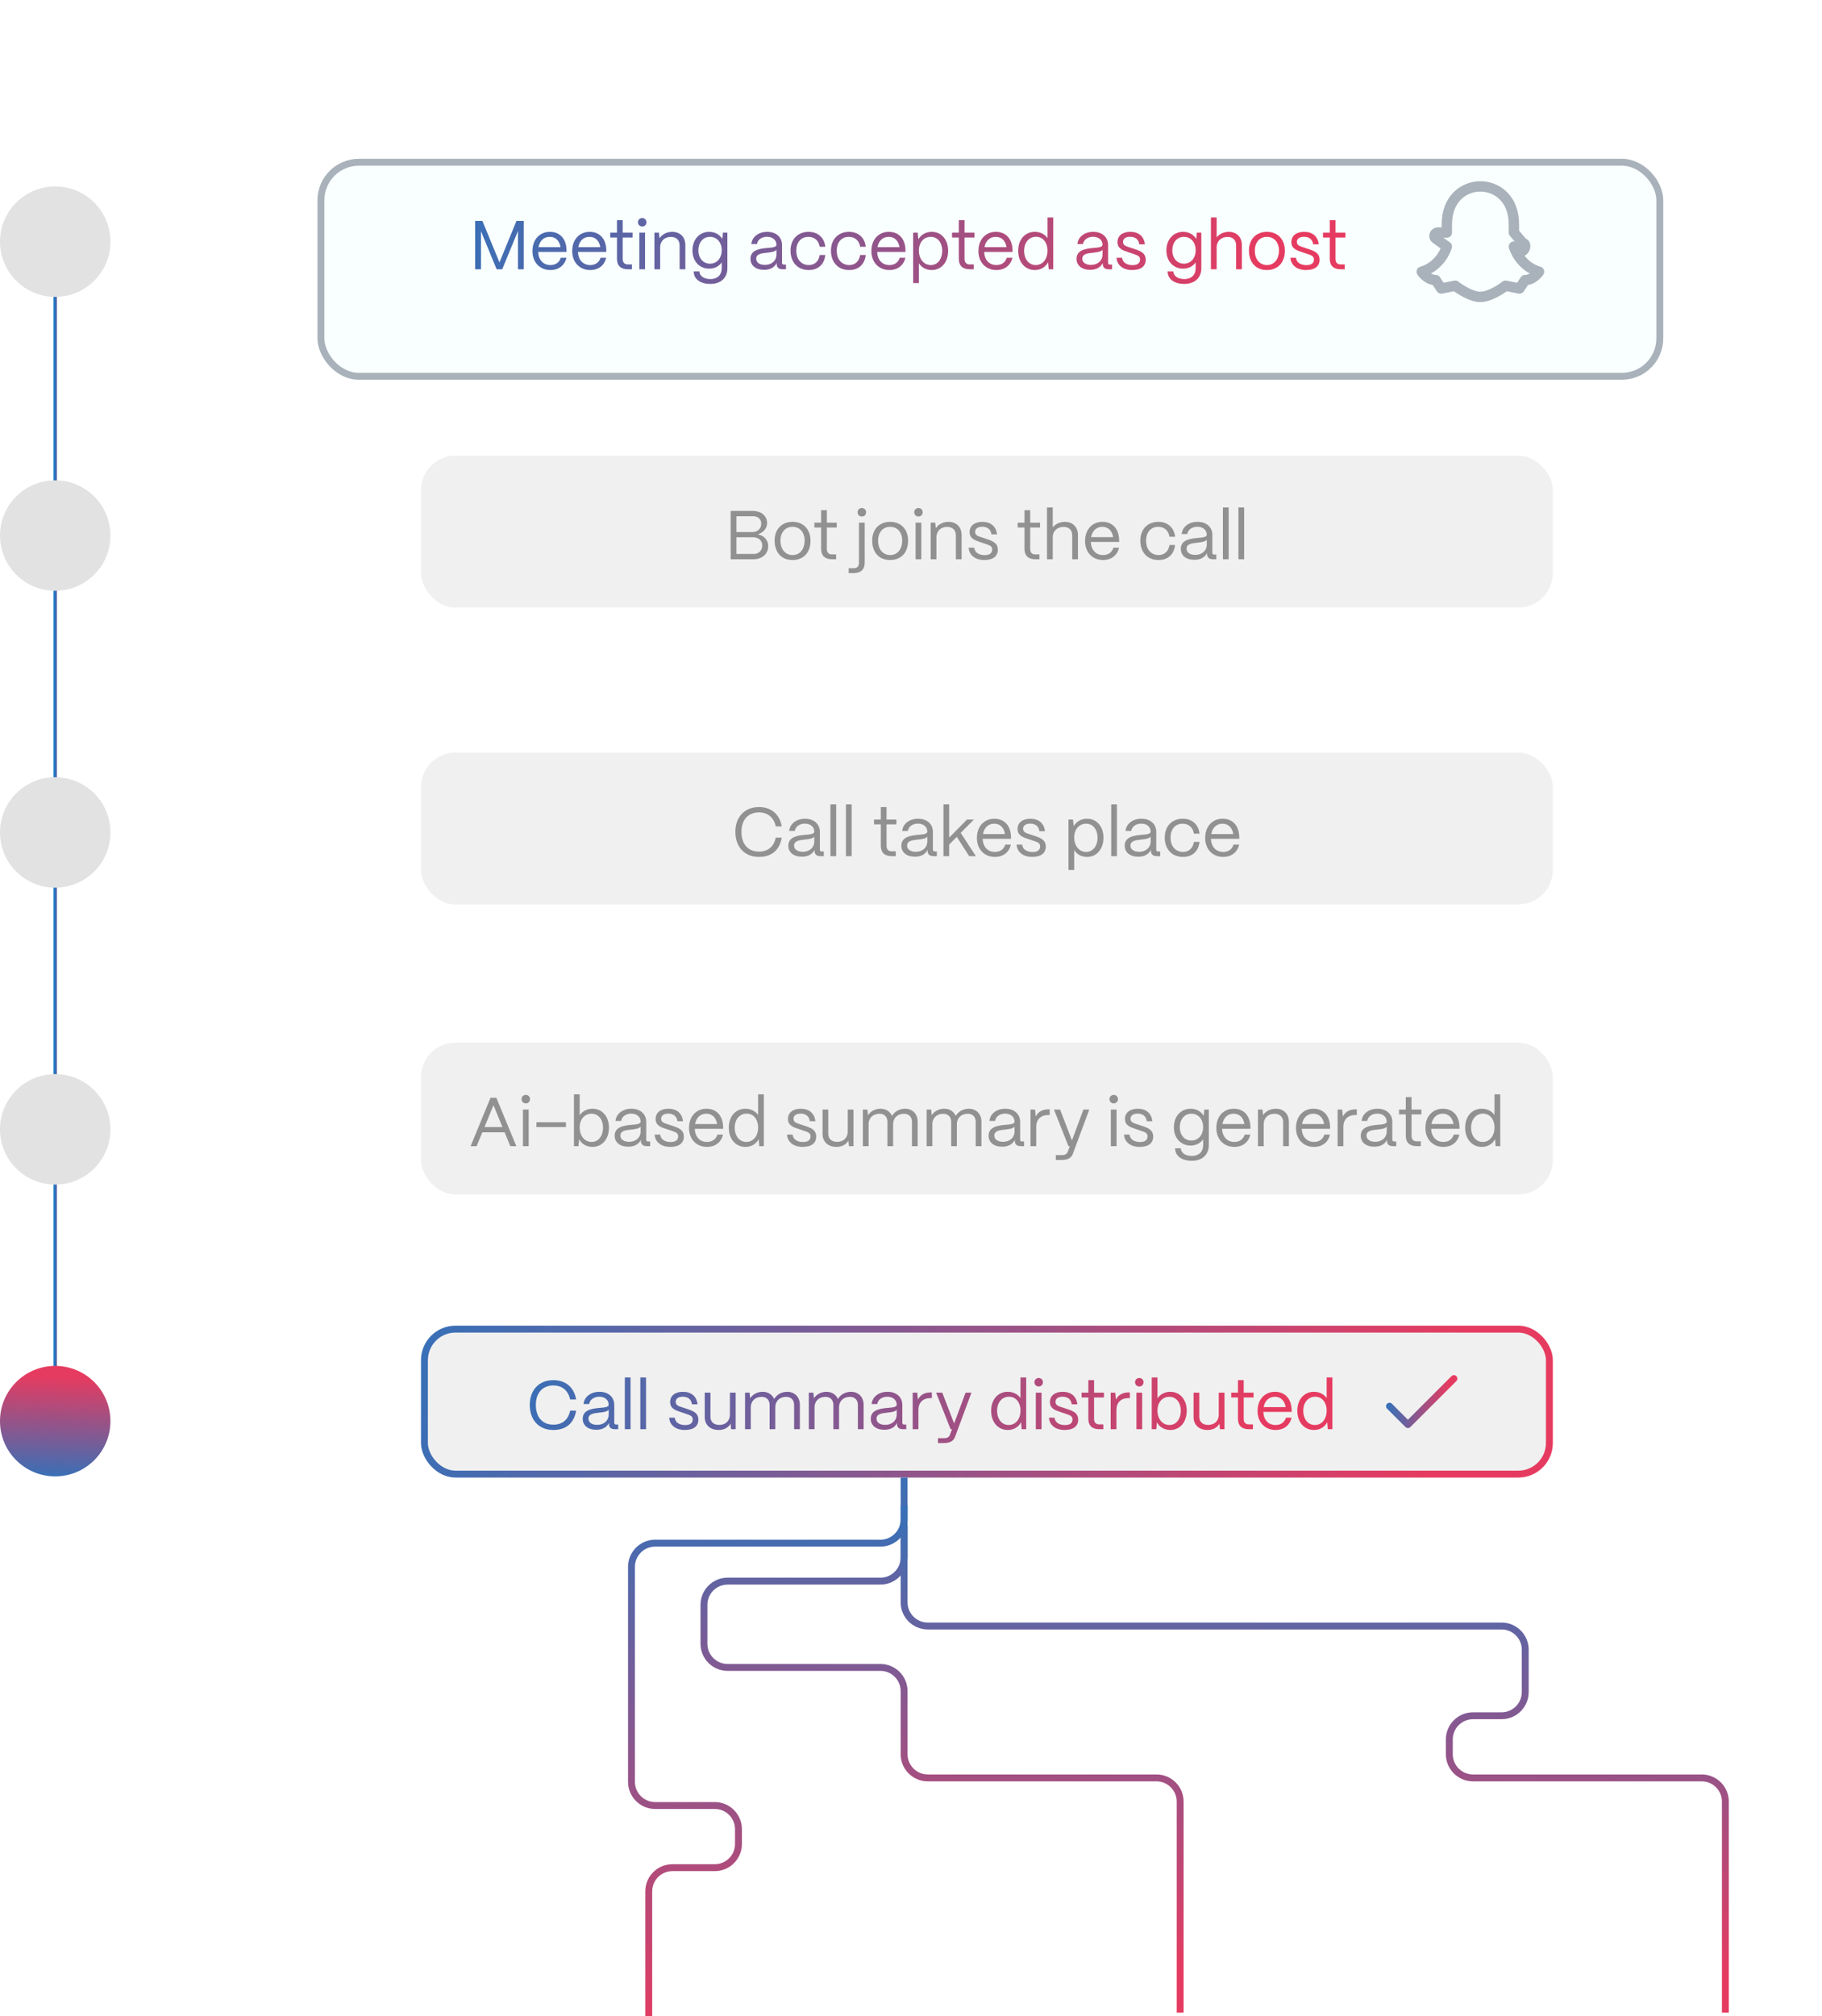 <svg width="264" height="292" viewBox="0 0 264 292" fill="none" xmlns="http://www.w3.org/2000/svg">
<g clip-path="url(#clip0_114_2836)">
<path d="M128.145 121.605C128.99 122.45 130.066 123.026 131.238 123.259C132.41 123.492 133.625 123.372 134.729 122.915C135.833 122.458 136.776 121.683 137.44 120.69C138.104 119.696 138.458 118.528 138.458 117.333C138.458 116.138 138.104 114.97 137.44 113.977C136.776 112.983 135.833 112.209 134.729 111.752C133.625 111.294 132.41 111.175 131.238 111.408C130.066 111.641 128.99 112.216 128.145 113.061L132.417 117.333L128.145 121.605Z" fill="#A9B2BA"/>
<path d="M152.311 121.605C153.156 122.45 154.233 123.026 155.405 123.259C156.576 123.492 157.791 123.372 158.895 122.915C159.999 122.458 160.943 121.683 161.607 120.69C162.271 119.696 162.625 118.528 162.625 117.333C162.625 116.138 162.271 114.97 161.607 113.977C160.943 112.983 159.999 112.209 158.895 111.752C157.791 111.294 156.576 111.175 155.405 111.408C154.233 111.641 153.156 112.216 152.311 113.061L156.583 117.333L152.311 121.605Z" fill="#A9B2BA"/>
</g>
<path d="M8 35V207" stroke="url(#paint0_linear_114_2836)" stroke-width="0.5"/>
<g filter="url(#filter0_d_114_2836)">
<rect x="46" y="19" width="195" height="32" rx="6" fill="#F9FFFF"/>
<rect x="46.5" y="19.5" width="194" height="31" rx="5.5" stroke="#A9B2BA"/>
</g>
<circle cx="8" cy="35" r="8" transform="rotate(-90 8 35)" fill="#E2E2E2"/>
<rect x="61" y="109" width="164" height="22" rx="5" fill="#F0F0F0"/>
<path d="M109.972 124.11C107.822 124.11 106.552 122.6 106.552 120.48C106.552 118.4 107.822 116.89 109.972 116.89C111.752 116.89 112.972 117.93 113.272 119.69H112.402C112.142 118.41 111.242 117.66 109.972 117.66C108.402 117.66 107.432 118.75 107.432 120.48C107.432 122.27 108.402 123.34 109.972 123.34C111.282 123.34 112.132 122.63 112.402 121.31H113.272C112.962 123.13 111.802 124.11 109.972 124.11ZM116.196 124.08C114.996 124.08 114.226 123.46 114.226 122.49C114.226 121.27 115.406 121.04 116.466 120.93C117.276 120.85 117.976 120.86 117.986 120.43C117.976 119.76 117.426 119.29 116.626 119.29C115.856 119.29 115.256 119.72 115.166 120.35H114.346C114.446 119.31 115.386 118.58 116.646 118.58C117.956 118.58 118.796 119.36 118.796 120.48V123.06C118.796 123.23 118.886 123.32 119.066 123.32H119.366V124H118.896C118.326 124 118.026 123.74 118.026 123.25V123.09C117.716 123.7 117.116 124.08 116.196 124.08ZM116.316 123.37C117.306 123.37 117.986 122.74 117.986 121.86V121.17C117.756 121.48 117.166 121.54 116.516 121.61C115.786 121.69 115.056 121.79 115.056 122.47C115.056 123.02 115.556 123.37 116.316 123.37ZM121.156 124H120.326V116.5H121.156V124ZM123.402 124H122.572V116.5H123.402V124ZM129.794 124H129.204C128.174 124 127.624 123.47 127.624 122.49V119.4H126.644V118.7H127.624V116.89H128.454V118.7H129.884V119.4H128.454V122.49C128.454 123.02 128.714 123.3 129.204 123.3H129.794V124ZM132.573 124.08C131.373 124.08 130.603 123.46 130.603 122.49C130.603 121.27 131.783 121.04 132.843 120.93C133.653 120.85 134.353 120.86 134.363 120.43C134.353 119.76 133.803 119.29 133.003 119.29C132.233 119.29 131.633 119.72 131.543 120.35H130.723C130.823 119.31 131.763 118.58 133.023 118.58C134.333 118.58 135.173 119.36 135.173 120.48V123.06C135.173 123.23 135.263 123.32 135.443 123.32H135.743V124H135.273C134.703 124 134.403 123.74 134.403 123.25V123.09C134.093 123.7 133.493 124.08 132.573 124.08ZM132.693 123.37C133.683 123.37 134.363 122.74 134.363 121.86V121.17C134.133 121.48 133.543 121.54 132.893 121.61C132.163 121.69 131.433 121.79 131.433 122.47C131.433 123.02 131.933 123.37 132.693 123.37ZM137.533 124H136.703V116.5H137.533V121.31L140.113 118.7H141.113L139.203 120.63L141.403 124H140.433L138.633 121.21L137.533 122.32V124ZM144.16 124.11C142.59 124.11 141.55 122.96 141.55 121.37C141.55 119.56 142.72 118.58 144.06 118.58C145.52 118.58 146.46 119.56 146.49 121.26V121.49H142.38C142.43 122.62 143.09 123.39 144.16 123.39C144.9 123.39 145.44 123.02 145.66 122.33H146.47C146.23 123.42 145.37 124.11 144.16 124.11ZM142.43 120.8H145.62C145.47 119.87 144.91 119.3 144.06 119.3C143.22 119.3 142.6 119.85 142.43 120.8ZM149.561 124.11C148.301 124.11 147.371 123.45 147.301 122.33H148.111C148.171 123.02 148.801 123.4 149.601 123.4C150.351 123.4 150.711 123.11 150.711 122.58C150.711 122.08 150.321 121.97 149.771 121.78L149.001 121.52C148.221 121.26 147.441 121.02 147.441 120.06C147.441 119.16 148.141 118.58 149.301 118.58C150.471 118.58 151.281 119.21 151.411 120.39H150.601C150.511 119.65 149.991 119.29 149.271 119.29C148.621 119.29 148.241 119.58 148.241 120.04C148.241 120.59 148.821 120.7 149.261 120.85L149.981 121.09C150.951 121.41 151.531 121.74 151.531 122.62C151.531 123.55 150.851 124.11 149.561 124.11ZM155.648 126H154.818V118.7H155.478L155.568 119.66C155.948 119 156.648 118.58 157.508 118.58C158.908 118.58 159.888 119.7 159.888 121.32C159.888 122.97 158.908 124.11 157.508 124.11C156.698 124.11 156.028 123.74 155.648 123.12V126ZM157.378 123.39C158.358 123.39 159.028 122.54 159.028 121.32C159.028 120.13 158.358 119.3 157.368 119.3C156.368 119.3 155.648 120.11 155.648 121.28C155.648 122.52 156.368 123.39 157.378 123.39ZM161.84 124H161.01V116.5H161.84V124ZM164.936 124.08C163.736 124.08 162.966 123.46 162.966 122.49C162.966 121.27 164.146 121.04 165.206 120.93C166.016 120.85 166.716 120.86 166.726 120.43C166.716 119.76 166.166 119.29 165.366 119.29C164.596 119.29 163.996 119.72 163.906 120.35H163.086C163.186 119.31 164.126 118.58 165.386 118.58C166.696 118.58 167.536 119.36 167.536 120.48V123.06C167.536 123.23 167.626 123.32 167.806 123.32H168.106V124H167.636C167.066 124 166.766 123.74 166.766 123.25V123.09C166.456 123.7 165.856 124.08 164.936 124.08ZM165.056 123.37C166.046 123.37 166.726 122.74 166.726 121.86V121.17C166.496 121.48 165.906 121.54 165.256 121.61C164.526 121.69 163.796 121.79 163.796 122.47C163.796 123.02 164.296 123.37 165.056 123.37ZM171.406 124.11C169.686 124.11 168.766 122.85 168.766 121.32C168.766 119.54 169.936 118.58 171.376 118.58C172.706 118.58 173.656 119.38 173.806 120.74H172.996C172.856 119.86 172.246 119.3 171.356 119.3C170.306 119.3 169.606 120.07 169.606 121.32C169.606 122.67 170.426 123.39 171.416 123.39C172.266 123.39 172.846 122.85 172.996 121.93H173.806C173.656 123.3 172.776 124.11 171.406 124.11ZM177.236 124.11C175.666 124.11 174.626 122.96 174.626 121.37C174.626 119.56 175.796 118.58 177.136 118.58C178.596 118.58 179.536 119.56 179.566 121.26V121.49H175.456C175.506 122.62 176.166 123.39 177.236 123.39C177.976 123.39 178.516 123.02 178.736 122.33H179.546C179.306 123.42 178.446 124.11 177.236 124.11ZM175.506 120.8H178.696C178.546 119.87 177.986 119.3 177.136 119.3C176.296 119.3 175.676 119.85 175.506 120.8Z" fill="#919191"/>
<rect x="61" y="66" width="164" height="22" rx="5" fill="#F0F0F0"/>
<path d="M109.161 81H105.871V74H109.081C110.301 74 111.151 74.72 111.151 75.76C111.151 76.51 110.621 77.13 109.801 77.39C110.711 77.57 111.311 78.23 111.311 79.09C111.311 80.22 110.431 81 109.161 81ZM106.701 74.77V77.06H109.031C109.781 77.06 110.301 76.56 110.301 75.85C110.301 75.21 109.831 74.77 109.161 74.77H106.701ZM106.701 77.81V80.23H109.251C109.951 80.23 110.441 79.73 110.441 79C110.441 78.22 109.831 77.81 109.081 77.81H106.701ZM114.838 81.11C113.138 81.11 112.238 79.9 112.238 78.3C112.238 76.53 113.398 75.58 114.838 75.58C116.528 75.58 117.438 76.8 117.438 78.3C117.438 80.13 116.328 81.11 114.838 81.11ZM114.838 80.39C115.968 80.39 116.588 79.45 116.588 78.3C116.588 77.11 115.898 76.3 114.838 76.3C113.778 76.3 113.088 77.11 113.088 78.3C113.088 79.66 113.878 80.39 114.838 80.39ZM121.147 81H120.557C119.527 81 118.977 80.47 118.977 79.49V76.4H117.997V75.7H118.977V73.89H119.807V75.7H121.237V76.4H119.807V79.49C119.807 80.02 120.067 80.3 120.557 80.3H121.147V81ZM124.881 74.81C124.521 74.81 124.261 74.55 124.261 74.19C124.261 73.84 124.521 73.58 124.881 73.58C125.231 73.58 125.491 73.84 125.491 74.19C125.491 74.55 125.231 74.81 124.881 74.81ZM123.711 83H122.971V82.3H123.711C124.201 82.3 124.461 82.02 124.461 81.49V75.7H125.291V81.49C125.291 82.47 124.741 83 123.711 83ZM128.979 81.11C127.279 81.11 126.379 79.9 126.379 78.3C126.379 76.53 127.539 75.58 128.979 75.58C130.669 75.58 131.579 76.8 131.579 78.3C131.579 80.13 130.469 81.11 128.979 81.11ZM128.979 80.39C130.109 80.39 130.729 79.45 130.729 78.3C130.729 77.11 130.039 76.3 128.979 76.3C127.919 76.3 127.229 77.11 127.229 78.3C127.229 79.66 128.019 80.39 128.979 80.39ZM133.084 74.81C132.734 74.81 132.464 74.54 132.464 74.19C132.464 73.84 132.734 73.58 133.084 73.58C133.434 73.58 133.694 73.84 133.694 74.19C133.694 74.54 133.434 74.81 133.084 74.81ZM133.494 81H132.664V75.7H133.494V81ZM135.682 81H134.852V75.7H135.512L135.592 76.51C135.952 75.95 136.642 75.58 137.432 75.58C138.572 75.58 139.332 76.32 139.332 77.49V81H138.502V77.52C138.502 76.78 138.022 76.31 137.222 76.31C136.272 76.31 135.692 76.97 135.682 77.78V81ZM142.613 81.11C141.353 81.11 140.423 80.45 140.353 79.33H141.163C141.223 80.02 141.853 80.4 142.653 80.4C143.403 80.4 143.763 80.11 143.763 79.58C143.763 79.08 143.373 78.97 142.823 78.78L142.053 78.52C141.273 78.26 140.493 78.02 140.493 77.06C140.493 76.16 141.193 75.58 142.353 75.58C143.523 75.58 144.333 76.21 144.463 77.39H143.653C143.563 76.65 143.043 76.29 142.323 76.29C141.673 76.29 141.293 76.58 141.293 77.04C141.293 77.59 141.873 77.7 142.313 77.85L143.033 78.09C144.003 78.41 144.583 78.74 144.583 79.62C144.583 80.55 143.903 81.11 142.613 81.11ZM150.61 81H150.02C148.99 81 148.44 80.47 148.44 79.49V76.4H147.46V75.7H148.44V73.89H149.27V75.7H150.7V76.4H149.27V79.49C149.27 80.02 149.53 80.3 150.02 80.3H150.61V81ZM152.538 81H151.708V73.5H152.538V76.38C152.918 75.9 153.568 75.58 154.288 75.58C155.428 75.58 156.188 76.32 156.188 77.49V81H155.358V77.52C155.358 76.78 154.878 76.31 154.128 76.31C153.128 76.31 152.548 76.97 152.538 77.78V81ZM159.829 81.11C158.259 81.11 157.219 79.96 157.219 78.37C157.219 76.56 158.389 75.58 159.729 75.58C161.189 75.58 162.129 76.56 162.159 78.26V78.49H158.049C158.099 79.62 158.759 80.39 159.829 80.39C160.569 80.39 161.109 80.02 161.329 79.33H162.139C161.899 80.42 161.039 81.11 159.829 81.11ZM158.099 77.8H161.289C161.139 76.87 160.579 76.3 159.729 76.3C158.889 76.3 158.269 76.85 158.099 77.8ZM167.866 81.11C166.146 81.11 165.226 79.85 165.226 78.32C165.226 76.54 166.396 75.58 167.836 75.58C169.166 75.58 170.116 76.38 170.266 77.74H169.456C169.316 76.86 168.706 76.3 167.816 76.3C166.766 76.3 166.066 77.07 166.066 78.32C166.066 79.67 166.886 80.39 167.876 80.39C168.726 80.39 169.306 79.85 169.456 78.93H170.266C170.116 80.3 169.236 81.11 167.866 81.11ZM173.066 81.08C171.866 81.08 171.096 80.46 171.096 79.49C171.096 78.27 172.276 78.04 173.336 77.93C174.146 77.85 174.846 77.86 174.856 77.43C174.846 76.76 174.296 76.29 173.496 76.29C172.726 76.29 172.126 76.72 172.036 77.35H171.216C171.316 76.31 172.256 75.58 173.516 75.58C174.826 75.58 175.666 76.36 175.666 77.48V80.06C175.666 80.23 175.756 80.32 175.936 80.32H176.236V81H175.766C175.196 81 174.896 80.74 174.896 80.25V80.09C174.586 80.7 173.986 81.08 173.066 81.08ZM173.186 80.37C174.176 80.37 174.856 79.74 174.856 78.86V78.17C174.626 78.48 174.036 78.54 173.386 78.61C172.656 78.69 171.926 78.79 171.926 79.47C171.926 80.02 172.426 80.37 173.186 80.37ZM178.026 81H177.196V73.5H178.026V81ZM180.272 81H179.442V73.5H180.272V81Z" fill="#919191"/>
<rect x="61" y="151" width="164" height="22" rx="5" fill="#F0F0F0"/>
<path d="M69.062 166H68.192L71.072 159H71.922L74.812 166H73.942L73.122 164H69.882L69.062 166ZM71.502 160.07L70.202 163.24H72.802L71.502 160.07ZM76.19 159.81C75.84 159.81 75.57 159.54 75.57 159.19C75.57 158.84 75.84 158.58 76.19 158.58C76.54 158.58 76.8 158.84 76.8 159.19C76.8 159.54 76.54 159.81 76.19 159.81ZM76.6 166H75.77V160.7H76.6V166ZM82.007 163.24H77.727V162.54H82.007V163.24ZM85.853 166.11C84.983 166.11 84.273 165.68 83.913 164.99L83.823 166H83.163V158.5H83.993V161.53C84.383 160.95 85.053 160.58 85.853 160.58C87.253 160.58 88.233 161.7 88.233 163.32C88.233 164.97 87.253 166.11 85.853 166.11ZM85.723 165.39C86.703 165.39 87.373 164.54 87.373 163.32C87.373 162.13 86.703 161.3 85.713 161.3C84.713 161.3 83.993 162.11 83.993 163.28C83.993 164.52 84.713 165.39 85.723 165.39ZM91.034 166.08C89.835 166.08 89.064 165.46 89.064 164.49C89.064 163.27 90.245 163.04 91.305 162.93C92.115 162.85 92.814 162.86 92.825 162.43C92.814 161.76 92.264 161.29 91.465 161.29C90.695 161.29 90.094 161.72 90.004 162.35H89.184C89.284 161.31 90.225 160.58 91.484 160.58C92.794 160.58 93.635 161.36 93.635 162.48V165.06C93.635 165.23 93.725 165.32 93.904 165.32H94.204V166H93.734C93.165 166 92.865 165.74 92.865 165.25V165.09C92.555 165.7 91.954 166.08 91.034 166.08ZM91.154 165.37C92.144 165.37 92.825 164.74 92.825 163.86V163.17C92.594 163.48 92.004 163.54 91.355 163.61C90.624 163.69 89.894 163.79 89.894 164.47C89.894 165.02 90.394 165.37 91.154 165.37ZM97.115 166.11C95.855 166.11 94.925 165.45 94.855 164.33H95.665C95.725 165.02 96.355 165.4 97.155 165.4C97.905 165.4 98.265 165.11 98.265 164.58C98.265 164.08 97.875 163.97 97.325 163.78L96.555 163.52C95.775 163.26 94.995 163.02 94.995 162.06C94.995 161.16 95.695 160.58 96.855 160.58C98.025 160.58 98.835 161.21 98.965 162.39H98.155C98.065 161.65 97.545 161.29 96.825 161.29C96.175 161.29 95.795 161.58 95.795 162.04C95.795 162.59 96.375 162.7 96.815 162.85L97.535 163.09C98.505 163.41 99.085 163.74 99.085 164.62C99.085 165.55 98.405 166.11 97.115 166.11ZM102.446 166.11C100.876 166.11 99.836 164.96 99.836 163.37C99.836 161.56 101.006 160.58 102.346 160.58C103.806 160.58 104.746 161.56 104.776 163.26V163.49H100.666C100.716 164.62 101.376 165.39 102.446 165.39C103.186 165.39 103.726 165.02 103.946 164.33H104.756C104.516 165.42 103.656 166.11 102.446 166.11ZM100.716 162.8H103.906C103.756 161.87 103.196 161.3 102.346 161.3C101.506 161.3 100.886 161.85 100.716 162.8ZM108.008 166.11C106.588 166.11 105.598 164.97 105.598 163.32C105.598 161.7 106.578 160.58 107.998 160.58C108.798 160.58 109.468 160.93 109.848 161.49V158.5H110.678V166H110.018L109.928 164.98C109.578 165.67 108.878 166.11 108.008 166.11ZM108.138 165.39C109.148 165.39 109.848 164.53 109.848 163.3C109.848 162.11 109.168 161.29 108.188 161.29C107.168 161.29 106.458 162.12 106.458 163.32C106.458 164.54 107.148 165.39 108.138 165.39ZM116.295 166.11C115.035 166.11 114.105 165.45 114.035 164.33H114.845C114.905 165.02 115.535 165.4 116.335 165.4C117.085 165.4 117.445 165.11 117.445 164.58C117.445 164.08 117.055 163.97 116.505 163.78L115.735 163.52C114.955 163.26 114.175 163.02 114.175 162.06C114.175 161.16 114.875 160.58 116.035 160.58C117.205 160.58 118.015 161.21 118.145 162.39H117.335C117.245 161.65 116.725 161.29 116.005 161.29C115.355 161.29 114.975 161.58 114.975 162.04C114.975 162.59 115.555 162.7 115.995 162.85L116.715 163.09C117.685 163.41 118.265 163.74 118.265 164.62C118.265 165.55 117.585 166.11 116.295 166.11ZM121.215 166.11C119.925 166.11 119.185 165.32 119.185 164.24V160.7H120.015V164.21C120.015 164.97 120.545 165.38 121.295 165.38C122.285 165.38 122.825 164.72 122.835 163.92V160.7H123.665V166H123.005L122.935 165.2C122.585 165.8 121.945 166.11 121.215 166.11ZM125.858 166H125.028V160.7H125.688L125.768 161.52C126.128 160.95 126.818 160.58 127.578 160.58C128.378 160.58 128.978 160.99 129.248 161.63C129.588 161.01 130.318 160.58 131.128 160.58C132.248 160.58 132.968 161.37 132.968 162.45V166H132.138V162.48C132.138 161.77 131.698 161.31 130.988 161.31C129.998 161.31 129.418 161.97 129.408 162.78V166H128.588V162.48C128.588 161.77 128.148 161.31 127.438 161.31C126.448 161.31 125.868 161.97 125.858 162.78V166ZM135.096 166H134.266V160.7H134.926L135.006 161.52C135.366 160.95 136.056 160.58 136.816 160.58C137.616 160.58 138.216 160.99 138.486 161.63C138.826 161.01 139.556 160.58 140.366 160.58C141.486 160.58 142.206 161.37 142.206 162.45V166H141.376V162.48C141.376 161.77 140.936 161.31 140.226 161.31C139.236 161.31 138.656 161.97 138.646 162.78V166H137.826V162.48C137.826 161.77 137.386 161.31 136.676 161.31C135.686 161.31 135.106 161.97 135.096 162.78V166ZM145.214 166.08C144.014 166.08 143.244 165.46 143.244 164.49C143.244 163.27 144.424 163.04 145.484 162.93C146.294 162.85 146.994 162.86 147.004 162.43C146.994 161.76 146.444 161.29 145.644 161.29C144.874 161.29 144.274 161.72 144.184 162.35H143.364C143.464 161.31 144.404 160.58 145.664 160.58C146.974 160.58 147.814 161.36 147.814 162.48V165.06C147.814 165.23 147.904 165.32 148.084 165.32H148.384V166H147.914C147.344 166 147.044 165.74 147.044 165.25V165.09C146.734 165.7 146.134 166.08 145.214 166.08ZM145.334 165.37C146.324 165.37 147.004 164.74 147.004 163.86V163.17C146.774 163.48 146.184 163.54 145.534 163.61C144.804 163.69 144.074 163.79 144.074 164.47C144.074 165.02 144.574 165.37 145.334 165.37ZM150.145 166H149.315V160.7H149.975L150.075 161.71C150.415 161.03 151.035 160.67 151.915 160.67H152.095V161.49H151.915C150.795 161.49 150.145 162.13 150.145 163.22V166ZM153.832 168H152.982V167.3H153.832C154.372 167.3 154.602 167.11 154.722 166.79L155.012 166H154.812L152.712 160.7H153.602L155.322 165.17L156.982 160.7H157.832L155.452 167.11C155.232 167.69 154.742 168 153.832 168ZM161.375 159.81C161.025 159.81 160.755 159.54 160.755 159.19C160.755 158.84 161.025 158.58 161.375 158.58C161.725 158.58 161.985 158.84 161.985 159.19C161.985 159.54 161.725 159.81 161.375 159.81ZM161.785 166H160.955V160.7H161.785V166ZM165.123 166.11C163.863 166.11 162.933 165.45 162.863 164.33H163.673C163.733 165.02 164.363 165.4 165.163 165.4C165.913 165.4 166.273 165.11 166.273 164.58C166.273 164.08 165.883 163.97 165.333 163.78L164.563 163.52C163.783 163.26 163.003 163.02 163.003 162.06C163.003 161.16 163.703 160.58 164.863 160.58C166.033 160.58 166.843 161.21 166.973 162.39H166.163C166.073 161.65 165.553 161.29 164.833 161.29C164.183 161.29 163.803 161.58 163.803 162.04C163.803 162.59 164.383 162.7 164.823 162.85L165.543 163.09C166.513 163.41 167.093 163.74 167.093 164.62C167.093 165.55 166.413 166.11 165.123 166.11ZM172.67 168.12C171.24 168.12 170.27 167.43 170.27 166.31H171.1C171.1 166.94 171.74 167.42 172.67 167.42C173.76 167.42 174.33 166.77 174.33 165.86V165C173.96 165.55 173.32 165.91 172.51 165.91C171.1 165.91 170.09 164.83 170.09 163.27C170.09 161.68 171.11 160.58 172.51 160.58C173.36 160.58 174.05 160.98 174.41 161.62L174.5 160.7H175.15V165.86C175.15 167.2 174.25 168.12 172.67 168.12ZM172.63 165.19C173.63 165.19 174.33 164.39 174.33 163.24C174.33 162.1 173.63 161.3 172.63 161.3C171.64 161.3 170.95 162.1 170.95 163.26C170.95 164.4 171.64 165.19 172.63 165.19ZM178.852 166.11C177.282 166.11 176.242 164.96 176.242 163.37C176.242 161.56 177.412 160.58 178.752 160.58C180.212 160.58 181.152 161.56 181.182 163.26V163.49H177.072C177.122 164.62 177.782 165.39 178.852 165.39C179.592 165.39 180.132 165.02 180.352 164.33H181.162C180.922 165.42 180.062 166.11 178.852 166.11ZM177.122 162.8H180.312C180.162 161.87 179.602 161.3 178.752 161.3C177.912 161.3 177.292 161.85 177.122 162.8ZM183.104 166H182.274V160.7H182.934L183.014 161.51C183.374 160.95 184.064 160.58 184.854 160.58C185.994 160.58 186.754 161.32 186.754 162.49V166H185.924V162.52C185.924 161.78 185.444 161.31 184.644 161.31C183.694 161.31 183.114 161.97 183.104 162.78V166ZM190.395 166.11C188.825 166.11 187.785 164.96 187.785 163.37C187.785 161.56 188.955 160.58 190.295 160.58C191.755 160.58 192.695 161.56 192.725 163.26V163.49H188.615C188.665 164.62 189.325 165.39 190.395 165.39C191.135 165.39 191.675 165.02 191.895 164.33H192.705C192.465 165.42 191.605 166.11 190.395 166.11ZM188.665 162.8H191.855C191.705 161.87 191.145 161.3 190.295 161.3C189.455 161.3 188.835 161.85 188.665 162.8ZM194.647 166H193.817V160.7H194.477L194.577 161.71C194.917 161.03 195.537 160.67 196.417 160.67H196.597V161.49H196.417C195.297 161.49 194.647 162.13 194.647 163.22V166ZM199.14 166.08C197.94 166.08 197.17 165.46 197.17 164.49C197.17 163.27 198.35 163.04 199.41 162.93C200.22 162.85 200.92 162.86 200.93 162.43C200.92 161.76 200.37 161.29 199.57 161.29C198.8 161.29 198.2 161.72 198.11 162.35H197.29C197.39 161.31 198.33 160.58 199.59 160.58C200.9 160.58 201.74 161.36 201.74 162.48V165.06C201.74 165.23 201.83 165.32 202.01 165.32H202.31V166H201.84C201.27 166 200.97 165.74 200.97 165.25V165.09C200.66 165.7 200.06 166.08 199.14 166.08ZM199.26 165.37C200.25 165.37 200.93 164.74 200.93 163.86V163.17C200.7 163.48 200.11 163.54 199.46 163.61C198.73 163.69 198 163.79 198 164.47C198 165.02 198.5 165.37 199.26 165.37ZM205.864 166H205.274C204.244 166 203.694 165.47 203.694 164.49V161.4H202.714V160.7H203.694V158.89H204.524V160.7H205.954V161.4H204.524V164.49C204.524 165.02 204.784 165.3 205.274 165.3H205.864V166ZM209.145 166.11C207.575 166.11 206.535 164.96 206.535 163.37C206.535 161.56 207.705 160.58 209.045 160.58C210.505 160.58 211.445 161.56 211.475 163.26V163.49H207.365C207.415 164.62 208.075 165.39 209.145 165.39C209.885 165.39 210.425 165.02 210.645 164.33H211.455C211.215 165.42 210.355 166.11 209.145 166.11ZM207.415 162.8H210.605C210.455 161.87 209.895 161.3 209.045 161.3C208.205 161.3 207.585 161.85 207.415 162.8ZM214.707 166.11C213.287 166.11 212.297 164.97 212.297 163.32C212.297 161.7 213.277 160.58 214.697 160.58C215.497 160.58 216.167 160.93 216.547 161.49V158.5H217.377V166H216.717L216.627 164.98C216.277 165.67 215.577 166.11 214.707 166.11ZM214.837 165.39C215.847 165.39 216.547 164.53 216.547 163.3C216.547 162.11 215.867 161.29 214.887 161.29C213.867 161.29 213.157 162.12 213.157 163.32C213.157 164.54 213.847 165.39 214.837 165.39Z" fill="#919191"/>
<circle cx="8" cy="77.566" r="8" transform="rotate(-90 8 77.566)" fill="#E2E2E2"/>
<circle cx="8" cy="163.566" r="8" transform="rotate(-90 8 163.566)" fill="#E2E2E2"/>
<circle cx="8" cy="120.566" r="8" transform="rotate(-90 8 120.566)" fill="#E2E2E2"/>
<circle cx="8" cy="205.828" r="8" transform="rotate(-90 8 205.828)" fill="url(#paint1_linear_114_2836)"/>
<g style="mix-blend-mode:luminosity">
<path d="M69.69 39H68.85V32H69.9L72.37 38L74.83 32H75.89V39H75.05V33.46L72.77 39H71.96L69.69 33.48V39ZM79.76 39.11C78.19 39.11 77.15 37.96 77.15 36.37C77.15 34.56 78.32 33.58 79.66 33.58C81.12 33.58 82.06 34.56 82.09 36.26V36.49H77.98C78.03 37.62 78.69 38.39 79.76 38.39C80.5 38.39 81.04 38.02 81.26 37.33H82.07C81.83 38.42 80.97 39.11 79.76 39.11ZM78.03 35.8H81.22C81.07 34.87 80.51 34.3 79.66 34.3C78.82 34.3 78.2 34.85 78.03 35.8ZM85.522 39.11C83.952 39.11 82.912 37.96 82.912 36.37C82.912 34.56 84.082 33.58 85.422 33.58C86.882 33.58 87.822 34.56 87.852 36.26V36.49H83.742C83.792 37.62 84.452 38.39 85.522 38.39C86.262 38.39 86.802 38.02 87.022 37.33H87.832C87.592 38.42 86.732 39.11 85.522 39.11ZM83.792 35.8H86.982C86.832 34.87 86.272 34.3 85.422 34.3C84.582 34.3 83.962 34.85 83.792 35.8ZM91.567 39H90.977C89.947 39 89.397 38.47 89.397 37.49V34.4H88.417V33.7H89.397V31.89H90.227V33.7H91.657V34.4H90.227V37.49C90.227 38.02 90.487 38.3 90.977 38.3H91.567V39ZM93.055 32.81C92.705 32.81 92.435 32.54 92.435 32.19C92.435 31.84 92.705 31.58 93.055 31.58C93.405 31.58 93.665 31.84 93.665 32.19C93.665 32.54 93.405 32.81 93.055 32.81ZM93.465 39H92.635V33.7H93.465V39ZM95.653 39H94.823V33.7H95.483L95.563 34.51C95.923 33.95 96.613 33.58 97.403 33.58C98.543 33.58 99.303 34.32 99.303 35.49V39H98.473V35.52C98.473 34.78 97.993 34.31 97.193 34.31C96.243 34.31 95.663 34.97 95.653 35.78V39ZM102.914 41.12C101.484 41.12 100.514 40.43 100.514 39.31H101.344C101.344 39.94 101.984 40.42 102.914 40.42C104.004 40.42 104.574 39.77 104.574 38.86V38C104.204 38.55 103.564 38.91 102.754 38.91C101.344 38.91 100.334 37.83 100.334 36.27C100.334 34.68 101.354 33.58 102.754 33.58C103.604 33.58 104.294 33.98 104.654 34.62L104.744 33.7H105.394V38.86C105.394 40.2 104.494 41.12 102.914 41.12ZM102.874 38.19C103.874 38.19 104.574 37.39 104.574 36.24C104.574 35.1 103.874 34.3 102.874 34.3C101.884 34.3 101.194 35.1 101.194 36.26C101.194 37.4 101.884 38.19 102.874 38.19ZM110.712 39.08C109.512 39.08 108.742 38.46 108.742 37.49C108.742 36.27 109.922 36.04 110.982 35.93C111.792 35.85 112.492 35.86 112.502 35.43C112.492 34.76 111.942 34.29 111.142 34.29C110.372 34.29 109.772 34.72 109.682 35.35H108.862C108.962 34.31 109.902 33.58 111.162 33.58C112.472 33.58 113.312 34.36 113.312 35.48V38.06C113.312 38.23 113.402 38.32 113.582 38.32H113.882V39H113.412C112.842 39 112.542 38.74 112.542 38.25V38.09C112.232 38.7 111.632 39.08 110.712 39.08ZM110.832 38.37C111.822 38.37 112.502 37.74 112.502 36.86V36.17C112.272 36.48 111.682 36.54 111.032 36.61C110.302 36.69 109.572 36.79 109.572 37.47C109.572 38.02 110.072 38.37 110.832 38.37ZM117.183 39.11C115.463 39.11 114.543 37.85 114.543 36.32C114.543 34.54 115.713 33.58 117.153 33.58C118.483 33.58 119.433 34.38 119.583 35.74H118.773C118.633 34.86 118.023 34.3 117.133 34.3C116.083 34.3 115.383 35.07 115.383 36.32C115.383 37.67 116.203 38.39 117.193 38.39C118.043 38.39 118.623 37.85 118.773 36.93H119.583C119.433 38.3 118.553 39.11 117.183 39.11ZM123.042 39.11C121.322 39.11 120.402 37.85 120.402 36.32C120.402 34.54 121.572 33.58 123.012 33.58C124.342 33.58 125.292 34.38 125.442 35.74H124.632C124.492 34.86 123.882 34.3 122.992 34.3C121.942 34.3 121.242 35.07 121.242 36.32C121.242 37.67 122.062 38.39 123.052 38.39C123.902 38.39 124.482 37.85 124.632 36.93H125.442C125.292 38.3 124.412 39.11 123.042 39.11ZM128.872 39.11C127.302 39.11 126.262 37.96 126.262 36.37C126.262 34.56 127.432 33.58 128.772 33.58C130.232 33.58 131.172 34.56 131.202 36.26V36.49H127.092C127.142 37.62 127.802 38.39 128.872 38.39C129.612 38.39 130.152 38.02 130.372 37.33H131.182C130.942 38.42 130.082 39.11 128.872 39.11ZM127.142 35.8H130.332C130.182 34.87 129.622 34.3 128.772 34.3C127.932 34.3 127.312 34.85 127.142 35.8ZM133.143 41H132.313V33.7H132.973L133.063 34.66C133.443 34 134.143 33.58 135.003 33.58C136.403 33.58 137.383 34.7 137.383 36.32C137.383 37.97 136.403 39.11 135.003 39.11C134.193 39.11 133.523 38.74 133.143 38.12V41ZM134.873 38.39C135.853 38.39 136.523 37.54 136.523 36.32C136.523 35.13 135.853 34.3 134.863 34.3C133.863 34.3 133.143 35.11 133.143 36.28C133.143 37.52 133.863 38.39 134.873 38.39ZM141.098 39H140.508C139.478 39 138.928 38.47 138.928 37.49V34.4H137.948V33.7H138.928V31.89H139.758V33.7H141.188V34.4H139.758V37.49C139.758 38.02 140.018 38.3 140.508 38.3H141.098V39ZM144.379 39.11C142.809 39.11 141.769 37.96 141.769 36.37C141.769 34.56 142.939 33.58 144.279 33.58C145.739 33.58 146.679 34.56 146.709 36.26V36.49H142.599C142.649 37.62 143.309 38.39 144.379 38.39C145.119 38.39 145.659 38.02 145.879 37.33H146.689C146.449 38.42 145.589 39.11 144.379 39.11ZM142.649 35.8H145.839C145.689 34.87 145.129 34.3 144.279 34.3C143.439 34.3 142.819 34.85 142.649 35.8ZM149.941 39.11C148.521 39.11 147.531 37.97 147.531 36.32C147.531 34.7 148.511 33.58 149.931 33.58C150.731 33.58 151.401 33.93 151.781 34.49V31.5H152.611V39H151.951L151.861 37.98C151.511 38.67 150.811 39.11 149.941 39.11ZM150.071 38.39C151.081 38.39 151.781 37.53 151.781 36.3C151.781 35.11 151.101 34.29 150.121 34.29C149.101 34.29 148.391 35.12 148.391 36.32C148.391 37.54 149.081 38.39 150.071 38.39ZM157.958 39.08C156.758 39.08 155.988 38.46 155.988 37.49C155.988 36.27 157.168 36.04 158.228 35.93C159.038 35.85 159.738 35.86 159.748 35.43C159.738 34.76 159.188 34.29 158.388 34.29C157.618 34.29 157.018 34.72 156.928 35.35H156.108C156.208 34.31 157.148 33.58 158.408 33.58C159.718 33.58 160.558 34.36 160.558 35.48V38.06C160.558 38.23 160.648 38.32 160.828 38.32H161.128V39H160.658C160.088 39 159.788 38.74 159.788 38.25V38.09C159.478 38.7 158.878 39.08 157.958 39.08ZM158.078 38.37C159.068 38.37 159.748 37.74 159.748 36.86V36.17C159.518 36.48 158.928 36.54 158.278 36.61C157.548 36.69 156.818 36.79 156.818 37.47C156.818 38.02 157.318 38.37 158.078 38.37ZM164.039 39.11C162.779 39.11 161.849 38.45 161.779 37.33H162.589C162.649 38.02 163.279 38.4 164.079 38.4C164.829 38.4 165.189 38.11 165.189 37.58C165.189 37.08 164.799 36.97 164.249 36.78L163.479 36.52C162.699 36.26 161.919 36.02 161.919 35.06C161.919 34.16 162.619 33.58 163.779 33.58C164.949 33.58 165.759 34.21 165.889 35.39H165.079C164.989 34.65 164.469 34.29 163.749 34.29C163.099 34.29 162.719 34.58 162.719 35.04C162.719 35.59 163.299 35.7 163.739 35.85L164.459 36.09C165.429 36.41 166.009 36.74 166.009 37.62C166.009 38.55 165.329 39.11 164.039 39.11ZM171.586 41.12C170.156 41.12 169.186 40.43 169.186 39.31H170.016C170.016 39.94 170.656 40.42 171.586 40.42C172.676 40.42 173.246 39.77 173.246 38.86V38C172.876 38.55 172.236 38.91 171.426 38.91C170.016 38.91 169.006 37.83 169.006 36.27C169.006 34.68 170.026 33.58 171.426 33.58C172.276 33.58 172.966 33.98 173.326 34.62L173.416 33.7H174.066V38.86C174.066 40.2 173.166 41.12 171.586 41.12ZM171.546 38.19C172.546 38.19 173.246 37.39 173.246 36.24C173.246 35.1 172.546 34.3 171.546 34.3C170.556 34.3 169.866 35.1 169.866 36.26C169.866 37.4 170.556 38.19 171.546 38.19ZM176.288 39H175.458V31.5H176.288V34.38C176.668 33.9 177.318 33.58 178.038 33.58C179.178 33.58 179.938 34.32 179.938 35.49V39H179.108V35.52C179.108 34.78 178.628 34.31 177.878 34.31C176.878 34.31 176.298 34.97 176.288 35.78V39ZM183.569 39.11C181.869 39.11 180.969 37.9 180.969 36.3C180.969 34.53 182.129 33.58 183.569 33.58C185.259 33.58 186.169 34.8 186.169 36.3C186.169 38.13 185.059 39.11 183.569 39.11ZM183.569 38.39C184.699 38.39 185.319 37.45 185.319 36.3C185.319 35.11 184.629 34.3 183.569 34.3C182.509 34.3 181.819 35.11 181.819 36.3C181.819 37.66 182.609 38.39 183.569 38.39ZM189.234 39.11C187.974 39.11 187.044 38.45 186.974 37.33H187.784C187.844 38.02 188.474 38.4 189.274 38.4C190.024 38.4 190.384 38.11 190.384 37.58C190.384 37.08 189.994 36.97 189.444 36.78L188.674 36.52C187.894 36.26 187.114 36.02 187.114 35.06C187.114 34.16 187.814 33.58 188.974 33.58C190.144 33.58 190.954 34.21 191.084 35.39H190.274C190.184 34.65 189.664 34.29 188.944 34.29C188.294 34.29 187.914 34.58 187.914 35.04C187.914 35.59 188.494 35.7 188.934 35.85L189.654 36.09C190.624 36.41 191.204 36.74 191.204 37.62C191.204 38.55 190.524 39.11 189.234 39.11ZM194.848 39H194.258C193.228 39 192.678 38.47 192.678 37.49V34.4H191.698V33.7H192.678V31.89H193.508V33.7H194.938V34.4H193.508V37.49C193.508 38.02 193.768 38.3 194.258 38.3H194.848V39Z" fill="url(#paint2_linear_114_2836)"/>
</g>
<rect x="61.5" y="192.5" width="163" height="21" rx="4.5" fill="#F0F0F0"/>
<path d="M80.18 207.11C78.031 207.11 76.76 205.6 76.76 203.48C76.76 201.4 78.031 199.89 80.18 199.89C81.96 199.89 83.18 200.93 83.481 202.69H82.611C82.35 201.41 81.451 200.66 80.18 200.66C78.611 200.66 77.641 201.75 77.641 203.48C77.641 205.27 78.611 206.34 80.18 206.34C81.49 206.34 82.341 205.63 82.611 204.31H83.481C83.171 206.13 82.01 207.11 80.18 207.11ZM86.404 207.08C85.204 207.08 84.434 206.46 84.434 205.49C84.434 204.27 85.614 204.04 86.674 203.93C87.484 203.85 88.184 203.86 88.194 203.43C88.184 202.76 87.634 202.29 86.834 202.29C86.064 202.29 85.464 202.72 85.374 203.35H84.554C84.654 202.31 85.594 201.58 86.854 201.58C88.164 201.58 89.004 202.36 89.004 203.48V206.06C89.004 206.23 89.094 206.32 89.274 206.32H89.574V207H89.104C88.534 207 88.234 206.74 88.234 206.25V206.09C87.924 206.7 87.324 207.08 86.404 207.08ZM86.524 206.37C87.514 206.37 88.194 205.74 88.194 204.86V204.17C87.964 204.48 87.374 204.54 86.724 204.61C85.994 204.69 85.264 204.79 85.264 205.47C85.264 206.02 85.764 206.37 86.524 206.37ZM91.364 207H90.534V199.5H91.364V207ZM93.61 207H92.78V199.5H93.61V207ZM99.222 207.11C97.963 207.11 97.032 206.45 96.963 205.33H97.772C97.832 206.02 98.463 206.4 99.263 206.4C100.013 206.4 100.373 206.11 100.373 205.58C100.373 205.08 99.983 204.97 99.433 204.78L98.662 204.52C97.882 204.26 97.103 204.02 97.103 203.06C97.103 202.16 97.802 201.58 98.963 201.58C100.133 201.58 100.943 202.21 101.073 203.39H100.263C100.173 202.65 99.653 202.29 98.933 202.29C98.282 202.29 97.903 202.58 97.903 203.04C97.903 203.59 98.483 203.7 98.922 203.85L99.642 204.09C100.613 204.41 101.193 204.74 101.193 205.62C101.193 206.55 100.513 207.11 99.222 207.11ZM104.143 207.11C102.853 207.11 102.113 206.32 102.113 205.24V201.7H102.943V205.21C102.943 205.97 103.473 206.38 104.223 206.38C105.213 206.38 105.753 205.72 105.763 204.92V201.7H106.593V207H105.933L105.863 206.2C105.513 206.8 104.873 207.11 104.143 207.11ZM108.785 207H107.955V201.7H108.615L108.695 202.52C109.055 201.95 109.745 201.58 110.505 201.58C111.305 201.58 111.905 201.99 112.175 202.63C112.515 202.01 113.245 201.58 114.055 201.58C115.175 201.58 115.895 202.37 115.895 203.45V207H115.065V203.48C115.065 202.77 114.625 202.31 113.915 202.31C112.925 202.31 112.345 202.97 112.335 203.78V207H111.515V203.48C111.515 202.77 111.075 202.31 110.365 202.31C109.375 202.31 108.795 202.97 108.785 203.78V207ZM118.024 207H117.194V201.7H117.854L117.934 202.52C118.294 201.95 118.984 201.58 119.744 201.58C120.544 201.58 121.144 201.99 121.414 202.63C121.754 202.01 122.484 201.58 123.294 201.58C124.414 201.58 125.134 202.37 125.134 203.45V207H124.304V203.48C124.304 202.77 123.864 202.31 123.154 202.31C122.164 202.31 121.584 202.97 121.574 203.78V207H120.754V203.48C120.754 202.77 120.314 202.31 119.604 202.31C118.614 202.31 118.034 202.97 118.024 203.78V207ZM128.142 207.08C126.942 207.08 126.172 206.46 126.172 205.49C126.172 204.27 127.352 204.04 128.412 203.93C129.222 203.85 129.922 203.86 129.932 203.43C129.922 202.76 129.372 202.29 128.572 202.29C127.802 202.29 127.202 202.72 127.112 203.35H126.292C126.392 202.31 127.332 201.58 128.592 201.58C129.902 201.58 130.742 202.36 130.742 203.48V206.06C130.742 206.23 130.832 206.32 131.012 206.32H131.312V207H130.842C130.272 207 129.972 206.74 129.972 206.25V206.09C129.662 206.7 129.062 207.08 128.142 207.08ZM128.262 206.37C129.252 206.37 129.932 205.74 129.932 204.86V204.17C129.702 204.48 129.112 204.54 128.462 204.61C127.732 204.69 127.002 204.79 127.002 205.47C127.002 206.02 127.502 206.37 128.262 206.37ZM133.073 207H132.243V201.7H132.903L133.003 202.71C133.343 202.03 133.963 201.67 134.843 201.67H135.023V202.49H134.843C133.723 202.49 133.073 203.13 133.073 204.22V207ZM136.759 209H135.909V208.3H136.759C137.299 208.3 137.529 208.11 137.649 207.79L137.939 207H137.739L135.639 201.7H136.529L138.249 206.17L139.909 201.7H140.759L138.379 208.11C138.159 208.69 137.669 209 136.759 209ZM146.023 207.11C144.603 207.11 143.613 205.97 143.613 204.32C143.613 202.7 144.593 201.58 146.013 201.58C146.813 201.58 147.483 201.93 147.863 202.49V199.5H148.693V207H148.033L147.943 205.98C147.593 206.67 146.893 207.11 146.023 207.11ZM146.153 206.39C147.163 206.39 147.863 205.53 147.863 204.3C147.863 203.11 147.183 202.29 146.203 202.29C145.183 202.29 144.473 203.12 144.473 204.32C144.473 205.54 145.163 206.39 146.153 206.39ZM150.504 200.81C150.154 200.81 149.884 200.54 149.884 200.19C149.884 199.84 150.154 199.58 150.504 199.58C150.854 199.58 151.114 199.84 151.114 200.19C151.114 200.54 150.854 200.81 150.504 200.81ZM150.914 207H150.084V201.7H150.914V207ZM154.252 207.11C152.992 207.11 152.062 206.45 151.992 205.33H152.802C152.862 206.02 153.492 206.4 154.292 206.4C155.042 206.4 155.402 206.11 155.402 205.58C155.402 205.08 155.012 204.97 154.462 204.78L153.692 204.52C152.912 204.26 152.132 204.02 152.132 203.06C152.132 202.16 152.832 201.58 153.992 201.58C155.162 201.58 155.972 202.21 156.102 203.39H155.292C155.202 202.65 154.682 202.29 153.962 202.29C153.312 202.29 152.932 202.58 152.932 203.04C152.932 203.59 153.512 203.7 153.952 203.85L154.672 204.09C155.642 204.41 156.222 204.74 156.222 205.62C156.222 206.55 155.542 207.11 154.252 207.11ZM159.866 207H159.276C158.246 207 157.696 206.47 157.696 205.49V202.4H156.716V201.7H157.696V199.89H158.526V201.7H159.956V202.4H158.526V205.49C158.526 206.02 158.786 206.3 159.276 206.3H159.866V207ZM161.764 207H160.934V201.7H161.594L161.694 202.71C162.034 202.03 162.654 201.67 163.534 201.67H163.714V202.49H163.534C162.414 202.49 161.764 203.13 161.764 204.22V207ZM165.084 200.81C164.734 200.81 164.464 200.54 164.464 200.19C164.464 199.84 164.734 199.58 165.084 199.58C165.434 199.58 165.694 199.84 165.694 200.19C165.694 200.54 165.434 200.81 165.084 200.81ZM165.494 207H164.664V201.7H165.494V207ZM169.572 207.11C168.702 207.11 167.992 206.68 167.632 205.99L167.542 207H166.882V199.5H167.712V202.53C168.102 201.95 168.772 201.58 169.572 201.58C170.972 201.58 171.952 202.7 171.952 204.32C171.952 205.97 170.972 207.11 169.572 207.11ZM169.442 206.39C170.422 206.39 171.092 205.54 171.092 204.32C171.092 203.13 170.422 202.3 169.432 202.3C168.432 202.3 167.712 203.11 167.712 204.28C167.712 205.52 168.432 206.39 169.442 206.39ZM174.973 207.11C173.683 207.11 172.943 206.32 172.943 205.24V201.7H173.773V205.21C173.773 205.97 174.303 206.38 175.053 206.38C176.043 206.38 176.583 205.72 176.593 204.92V201.7H177.423V207H176.763L176.693 206.2C176.343 206.8 175.703 207.11 174.973 207.11ZM181.545 207H180.955C179.925 207 179.375 206.47 179.375 205.49V202.4H178.395V201.7H179.375V199.89H180.205V201.7H181.635V202.4H180.205V205.49C180.205 206.02 180.465 206.3 180.955 206.3H181.545V207ZM184.827 207.11C183.257 207.11 182.217 205.96 182.217 204.37C182.217 202.56 183.387 201.58 184.727 201.58C186.187 201.58 187.127 202.56 187.157 204.26V204.49H183.047C183.097 205.62 183.757 206.39 184.827 206.39C185.567 206.39 186.107 206.02 186.327 205.33H187.137C186.897 206.42 186.037 207.11 184.827 207.11ZM183.097 203.8H186.287C186.137 202.87 185.577 202.3 184.727 202.3C183.887 202.3 183.267 202.85 183.097 203.8ZM190.388 207.11C188.968 207.11 187.978 205.97 187.978 204.32C187.978 202.7 188.958 201.58 190.378 201.58C191.178 201.58 191.848 201.93 192.228 202.49V199.5H193.058V207H192.398L192.308 205.98C191.958 206.67 191.258 207.11 190.388 207.11ZM190.518 206.39C191.528 206.39 192.228 205.53 192.228 204.3C192.228 203.11 191.548 202.29 190.568 202.29C189.548 202.29 188.838 203.12 188.838 204.32C188.838 205.54 189.528 206.39 190.518 206.39Z" fill="url(#paint3_linear_114_2836)"/>
<rect x="61.5" y="192.5" width="163" height="21" rx="4.5" stroke="url(#paint4_linear_114_2836)"/>
<path d="M201.333 203.667L204 206.333L210.667 199.667" stroke="url(#paint5_linear_114_2836)" stroke-linecap="round" stroke-linejoin="round"/>
<path d="M219.357 32.468C219.357 25.177 209.643 25.177 209.643 32.468V33.684H208.325C207.853 33.684 207.659 34.29 208.043 34.565L209.643 35.709C209.373 36.654 208.267 38.706 206 39.354C206.27 39.76 207.052 40.57 208.024 40.57L208.833 41.785L210.857 41.38C211.531 41.92 213.205 43 214.5 43C215.795 43 217.469 41.92 218.143 41.38L220.167 41.785L220.976 40.57C221.948 40.57 222.73 39.76 223 39.354C220.733 38.706 219.627 36.654 219.357 35.709L220.675 36.308C221.06 36.033 221.147 35.235 220.675 35.235L219.357 33.684V32.468Z" stroke="#A9B2BA" stroke-width="1.5" stroke-linecap="round" stroke-linejoin="round"/>
<path d="M131 214L131 225.569C131 227.464 129.464 229 127.569 229L105.431 229C103.536 229 102 230.536 102 232.431L102 238.069C102 239.964 103.536 241.5 105.431 241.5L127.569 241.5C129.464 241.5 131 243.036 131 244.931L131 254.069C131 255.964 132.536 257.5 134.431 257.5L167.569 257.5C169.464 257.5 171 259.036 171 260.931L171 291.5" stroke="url(#paint6_linear_114_2836)"/>
<path d="M131 221L131 232.069C131 233.964 132.536 235.5 134.431 235.5L217.569 235.5C219.464 235.5 221 237.036 221 238.931L221 245.069C221 246.964 219.464 248.5 217.569 248.5L213.431 248.5C211.536 248.5 210 250.036 210 251.931L210 254.069C210 255.964 211.536 257.5 213.431 257.5L246.569 257.5C248.464 257.5 250 259.036 250 260.931L250 291.5" stroke="url(#paint7_linear_114_2836)"/>
<path d="M131 218L131 220.069C131 221.964 129.464 223.5 127.569 223.5L94.931 223.5C93.036 223.5 91.5 225.036 91.5 226.931L91.5 258.069C91.5 259.964 93.036 261.5 94.931 261.5L103.569 261.5C105.464 261.5 107 263.036 107 264.931L107 267.069C107 268.964 105.464 270.5 103.569 270.5L97.431 270.5C95.536 270.5 94 272.036 94 273.931L94 304.5" stroke="url(#paint8_linear_114_2836)"/>
<defs>
<filter id="filter0_d_114_2836" x="23" y="0" width="241" height="78" filterUnits="userSpaceOnUse" color-interpolation-filters="sRGB">
<feFlood flood-opacity="0" result="BackgroundImageFix"/>
<feColorMatrix in="SourceAlpha" type="matrix" values="0 0 0 0 0 0 0 0 0 0 0 0 0 0 0 0 0 0 127 0" result="hardAlpha"/>
<feOffset dy="4"/>
<feGaussianBlur stdDeviation="11.5"/>
<feComposite in2="hardAlpha" operator="out"/>
<feColorMatrix type="matrix" values="0 0 0 0 0 0 0 0 0 0 0 0 0 0 0 0 0 0 0.25 0"/>
<feBlend mode="normal" in2="BackgroundImageFix" result="effect1_dropShadow_114_2836"/>
<feBlend mode="normal" in="SourceGraphic" in2="effect1_dropShadow_114_2836" result="shape"/>
</filter>
<linearGradient id="paint0_linear_114_2836" x1="7.753" y1="-14.719" x2="8.937" y2="-14.719" gradientUnits="userSpaceOnUse">
<stop stop-color="#067FD0"/>
<stop stop-color="#067FD0"/>
<stop offset="1" stop-color="#E63B60"/>
</linearGradient>
<linearGradient id="paint1_linear_114_2836" x1="-3.945" y1="193.203" x2="14.96" y2="193.934" gradientUnits="userSpaceOnUse">
<stop stop-color="#067FD0"/>
<stop stop-color="#067FD0"/>
<stop offset="1" stop-color="#E63B60"/>
</linearGradient>
<linearGradient id="paint2_linear_114_2836" x1="36.44" y1="23.953" x2="171.102" y2="71.522" gradientUnits="userSpaceOnUse">
<stop stop-color="#067FD0"/>
<stop stop-color="#067FD0"/>
<stop offset="1" stop-color="#E63B60"/>
</linearGradient>
<linearGradient id="paint3_linear_114_2836" x1="46.906" y1="191.953" x2="173.15" y2="233.065" gradientUnits="userSpaceOnUse">
<stop stop-color="#067FD0"/>
<stop stop-color="#067FD0"/>
<stop offset="1" stop-color="#E63B60"/>
</linearGradient>
<linearGradient id="paint4_linear_114_2836" x1="20.564" y1="185.641" x2="199.763" y2="237.253" gradientUnits="userSpaceOnUse">
<stop stop-color="#067FD0"/>
<stop stop-color="#067FD0"/>
<stop offset="1" stop-color="#E63B60"/>
</linearGradient>
<linearGradient id="paint5_linear_114_2836" x1="199.032" y1="197.74" x2="210.044" y2="198.335" gradientUnits="userSpaceOnUse">
<stop stop-color="#067FD0"/>
<stop stop-color="#067FD0"/>
<stop offset="1" stop-color="#E63B60"/>
</linearGradient>
<linearGradient id="paint6_linear_114_2836" x1="190.945" y1="194.892" x2="186.973" y2="286.427" gradientUnits="userSpaceOnUse">
<stop stop-color="#067FD0"/>
<stop stop-color="#067FD0"/>
<stop offset="1" stop-color="#E63B60"/>
</linearGradient>
<linearGradient id="paint7_linear_114_2836" x1="284.398" y1="203.618" x2="282.49" y2="286.998" gradientUnits="userSpaceOnUse">
<stop stop-color="#067FD0"/>
<stop stop-color="#067FD0"/>
<stop offset="1" stop-color="#E63B60"/>
</linearGradient>
<linearGradient id="paint8_linear_114_2836" x1="142.418" y1="196.673" x2="133.819" y2="298.302" gradientUnits="userSpaceOnUse">
<stop stop-color="#067FD0"/>
<stop stop-color="#067FD0"/>
<stop offset="1" stop-color="#E63B60"/>
</linearGradient>
<clipPath id="clip0_114_2836">
<rect width="145" height="145" fill="white" transform="translate(72 69)"/>
</clipPath>
</defs>
</svg>
